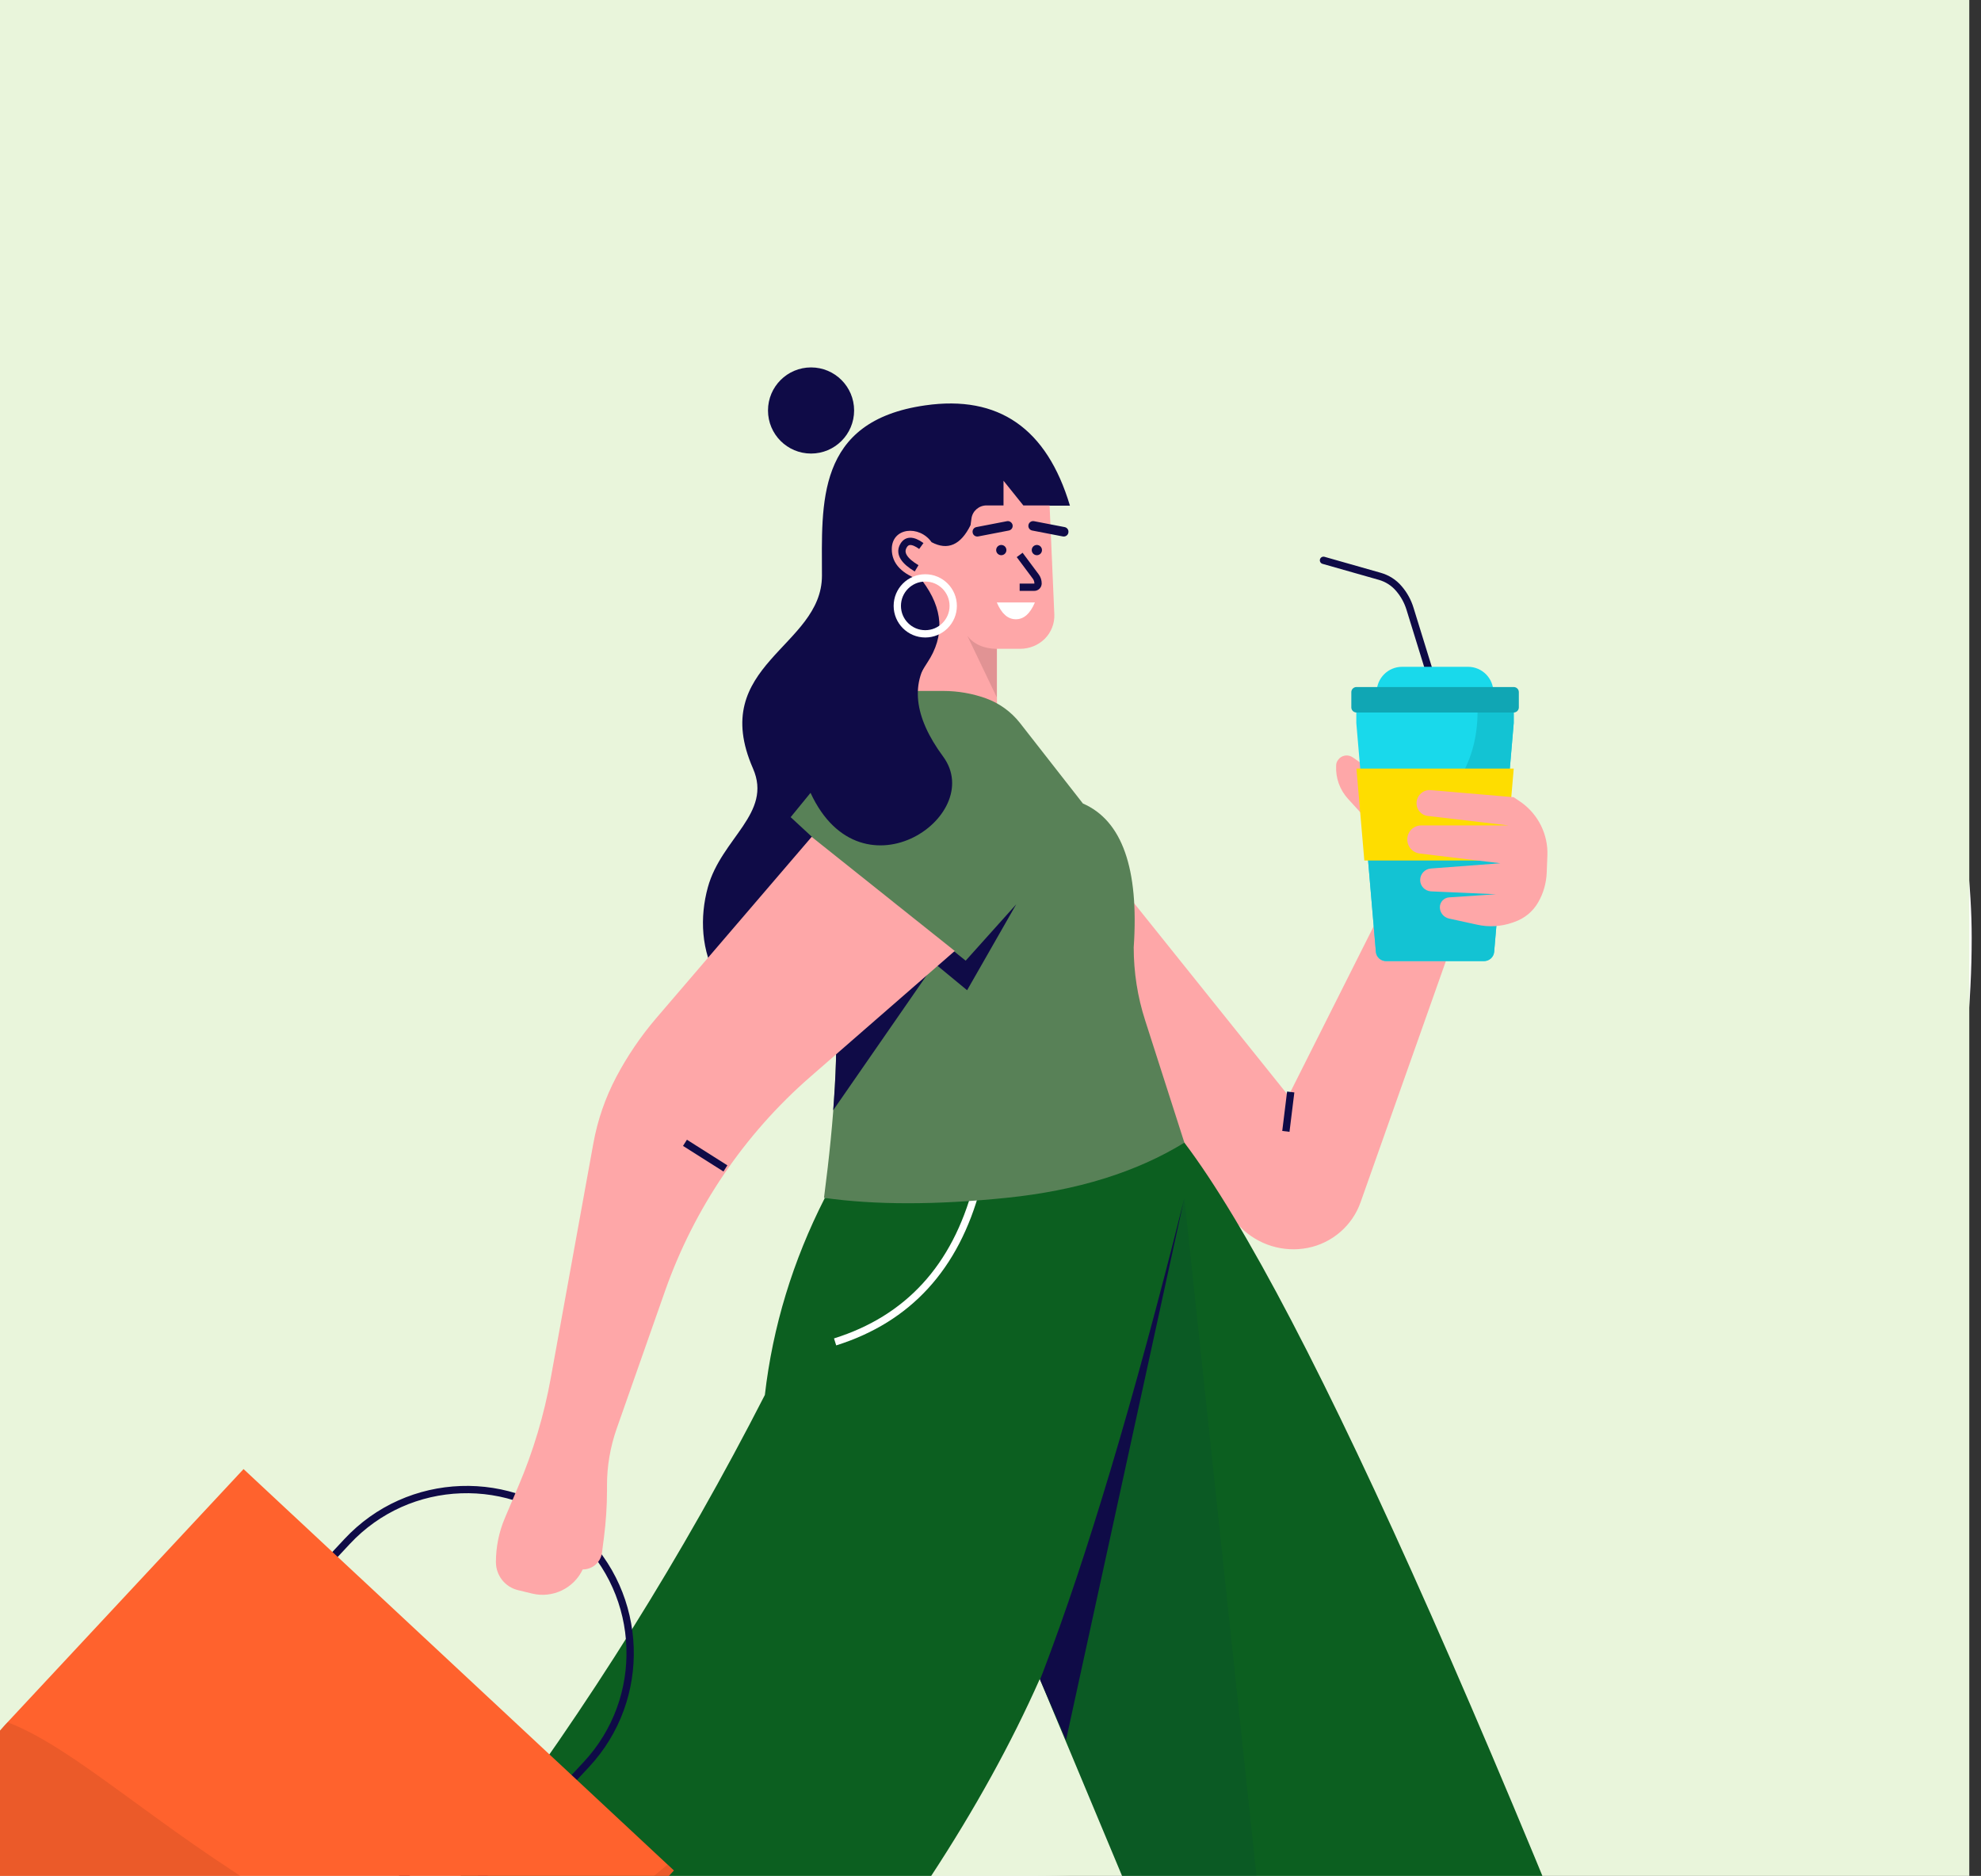 <svg width="169" height="160" viewBox="0 0 169 160" fill="none" xmlns="http://www.w3.org/2000/svg">
<rect x="0" y="0" width="169" height="160" fill="#333333" stroke="none"/>
<rect width="168.205" height="160" rx="80" fill="white"/>
<g clip-path="url(#clip0_986_4529)">
<rect width="168" height="160" fill="#E9F5DB"/>
<path fill-rule="evenodd" clip-rule="evenodd" d="M87.391 43.131H91.277C89.306 36.534 85.196 33.678 78.935 34.574C69.549 35.907 70.121 42.997 70.121 49.101C70.121 55.205 60.354 56.694 64.241 65.554C65.909 69.373 61.541 71.49 60.388 75.678C58.988 80.763 60.825 87.326 70.121 88.626C72.898 89.018 77.21 78.792 83.045 57.949L87.391 43.131Z" fill="#0F0B47"/>
<path d="M69.191 38.685C71.22 38.685 72.865 37.04 72.865 35.011C72.865 32.982 71.22 31.338 69.191 31.338C67.162 31.338 65.518 32.982 65.518 35.011C65.518 37.04 67.162 38.685 69.191 38.685Z" fill="#0F0B47"/>
<path fill-rule="evenodd" clip-rule="evenodd" d="M89.541 43.109L89.945 52.405C89.978 53.178 89.676 53.939 89.127 54.488C88.567 55.037 87.817 55.339 87.033 55.339H85.05V62.306H77.513C77.098 60.693 77.647 58.755 79.125 56.493C80.615 54.23 80.469 51.912 78.689 49.549C76.941 48.978 76.079 48.082 76.079 46.838C76.079 44.979 78.431 44.766 79.473 46.245C80.85 46.973 81.959 46.491 82.799 44.789L82.877 44.218C82.967 43.579 83.516 43.109 84.165 43.109H85.61V41.003L87.301 43.109H89.541Z" fill="#FEA7A8"/>
<path fill-rule="evenodd" clip-rule="evenodd" d="M82.519 54.219C83.057 54.936 83.897 55.317 85.039 55.35V59.483L82.519 54.219Z" fill="#E19394"/>
<path d="M78.599 46.57C77.837 46.021 77.311 46.043 77.031 46.637C76.751 47.23 77.143 47.846 78.196 48.474" stroke="#0F0B47" stroke-width="0.623"/>
<path d="M78.935 54.062C80.252 54.062 81.32 52.994 81.32 51.677C81.32 50.359 80.252 49.291 78.935 49.291C77.617 49.291 76.549 50.359 76.549 51.677C76.549 52.994 77.617 54.062 78.935 54.062Z" stroke="white" stroke-width="0.623"/>
<path fill-rule="evenodd" clip-rule="evenodd" d="M85.039 51.386H88.287C87.884 52.338 87.346 52.819 86.663 52.819C85.98 52.819 85.442 52.338 85.039 51.386Z" fill="white"/>
<path d="M86.988 47.332L88.366 49.18C88.489 49.348 88.556 49.55 88.556 49.763C88.556 49.942 88.411 50.087 88.232 50.087H86.988" stroke="#0F0B47" stroke-width="0.623"/>
<path d="M85.42 47.355C85.661 47.355 85.857 47.159 85.857 46.918C85.857 46.677 85.661 46.481 85.42 46.481C85.179 46.481 84.983 46.677 84.983 46.918C84.983 47.159 85.179 47.355 85.42 47.355Z" fill="#0F0B47"/>
<path fill-rule="evenodd" clip-rule="evenodd" d="M88.22 44.454L90.83 44.958C91.043 45.003 91.188 45.204 91.143 45.428C91.143 45.428 91.143 45.428 91.143 45.44C91.099 45.663 90.886 45.798 90.662 45.753L88.052 45.249C87.839 45.204 87.694 45.003 87.739 44.779C87.739 44.779 87.739 44.779 87.739 44.767C87.783 44.555 87.996 44.409 88.22 44.454Z" fill="#0F0B47"/>
<path fill-rule="evenodd" clip-rule="evenodd" d="M85.902 44.454L83.292 44.958C83.079 45.003 82.934 45.204 82.978 45.428C82.978 45.428 82.978 45.428 82.978 45.44C83.023 45.663 83.236 45.798 83.46 45.753L86.07 45.249C86.282 45.204 86.428 45.003 86.383 44.779C86.383 44.779 86.383 44.779 86.383 44.767C86.327 44.555 86.115 44.409 85.902 44.454Z" fill="#0F0B47"/>
<path d="M88.455 47.355C88.697 47.355 88.892 47.159 88.892 46.918C88.892 46.677 88.697 46.481 88.455 46.481C88.214 46.481 88.019 46.677 88.019 46.918C88.019 47.159 88.214 47.355 88.455 47.355Z" fill="#0F0B47"/>
<path fill-rule="evenodd" clip-rule="evenodd" d="M93.704 73.237L109.922 93.464L120.506 72.408L125.814 75.006L116.07 102.547C115.365 104.541 113.651 106.019 111.579 106.434C109.485 106.848 107.323 106.187 105.822 104.664L91.072 89.757L93.704 73.237Z" fill="#FEA7A8"/>
<path fill-rule="evenodd" clip-rule="evenodd" d="M117.067 65.755L115.41 64.602C114.995 64.31 114.424 64.411 114.144 64.826C114.043 64.96 113.987 65.128 113.987 65.296C113.931 66.338 114.29 67.357 114.995 68.13L117.549 70.93L117.067 65.755Z" fill="#FEA7A8"/>
<path d="M112.908 47.791L117.713 49.157C118.34 49.336 118.911 49.694 119.337 50.199C119.774 50.703 120.098 51.296 120.289 51.923L123.335 61.779" stroke="#0F0B47" stroke-width="0.623" stroke-linecap="round"/>
<path fill-rule="evenodd" clip-rule="evenodd" d="M115.719 59.898H129.137V61.667L127.468 81.178C127.434 81.626 127.054 81.973 126.606 81.973H118.239C117.791 81.973 117.41 81.626 117.377 81.178L115.708 61.667V59.898H115.719Z" fill="#19D9EB"/>
<path fill-rule="evenodd" clip-rule="evenodd" d="M129.137 60.111V61.667L127.468 81.178C127.434 81.626 127.054 81.973 126.606 81.973H118.239C117.791 81.973 117.41 81.626 117.377 81.178L116.705 73.304C117.433 72.408 118.306 71.647 119.337 71.053L119.55 70.93C124.007 68.454 126.169 64.915 126.046 60.312L126.034 60.111H129.137Z" fill="#13C3D3"/>
<path fill-rule="evenodd" clip-rule="evenodd" d="M119.617 56.874H125.239C126.438 56.874 127.401 57.848 127.401 59.035H117.444C117.455 57.837 118.418 56.874 119.617 56.874Z" fill="#19D9EB"/>
<path fill-rule="evenodd" clip-rule="evenodd" d="M115.719 58.599H129.137C129.372 58.599 129.573 58.789 129.573 59.035V60.334C129.573 60.57 129.383 60.771 129.137 60.771H115.719C115.484 60.771 115.282 60.581 115.282 60.334V59.035C115.282 58.789 115.484 58.599 115.719 58.599Z" fill="#10A6B4"/>
<path fill-rule="evenodd" clip-rule="evenodd" d="M115.719 65.554H129.137L128.465 73.394H116.391L115.719 65.554Z" fill="#FEDD00"/>
<path fill-rule="evenodd" clip-rule="evenodd" d="M129.13 67.995L122.062 67.391C121.458 67.335 120.92 67.782 120.853 68.387C120.786 68.992 121.211 69.53 121.816 69.597L128.704 70.403H121.245C120.606 70.403 120.091 70.896 120.058 71.534C120.024 72.173 120.483 72.722 121.122 72.8L127.998 73.629L122.074 74.077C121.558 74.111 121.155 74.547 121.155 75.062C121.155 75.578 121.558 75.992 122.074 76.026L127.618 76.272L123.619 76.541C123.171 76.575 122.835 76.944 122.835 77.381C122.835 77.84 123.16 78.243 123.608 78.344L126.027 78.871C127.024 79.094 128.066 79.027 129.04 78.691L129.219 78.624C130.059 78.333 130.765 77.751 131.213 76.978C131.672 76.194 131.918 75.309 131.952 74.413L132.008 72.957C132.075 71.187 131.246 69.507 129.824 68.466L129.13 67.995Z" fill="#FEA7A8"/>
<path d="M110.112 93.139L109.698 96.499" stroke="#0F0B47" stroke-width="0.623"/>
<path fill-rule="evenodd" clip-rule="evenodd" d="M70.37 102.169C67.637 107.534 65.923 113.145 65.251 118.98C51.218 146.386 32.928 170.657 10.383 191.814C16.722 203.047 22.322 211.022 27.183 215.726C58.487 189.294 78.994 165.124 88.704 143.206C109.223 192.34 121.408 221.18 125.272 229.692C135.666 222.793 145.309 218.738 154.202 217.529C129.103 151.169 111.384 111.14 101.035 97.454L70.37 102.169Z" fill="#0C5F20"/>
<path opacity="0.1" fill-rule="evenodd" clip-rule="evenodd" d="M101.035 102.169L111.082 196.585L104.16 180.132C101.293 173.3 98.146 165.785 94.73 157.609L88.737 143.262L88.995 142.601C92.725 132.834 96.701 119.551 100.912 102.74L101.035 102.169Z" fill="#002C46"/>
<path fill-rule="evenodd" clip-rule="evenodd" d="M101.035 102.169L90.944 148.414L88.727 143.262L88.984 142.601C92.714 132.834 96.69 119.551 100.901 102.74L101.035 102.169Z" fill="#0F0B47"/>
<path d="M83.339 101.25C81.514 108.094 77.482 112.495 71.243 114.455" stroke="white" stroke-width="0.623"/>
<path fill-rule="evenodd" clip-rule="evenodd" d="M77.767 58.934H80.488C81.72 58.934 82.941 59.147 84.106 59.562C85.248 59.976 86.256 60.704 87.007 61.656L92.383 68.533C95.731 69.989 97.176 74.088 96.717 80.808C96.717 82.914 97.042 85.019 97.691 87.024L101.04 97.462C96.941 99.982 91.879 101.55 85.864 102.166C79.85 102.782 74.664 102.782 70.296 102.166C71.215 95.122 71.528 89.589 71.248 85.59C70.968 81.592 70.307 76.854 69.255 71.366L67.451 69.698L70.52 65.946C71.427 64.837 72.581 63.952 73.88 63.358L74.989 62.854C75.56 62.597 76.187 62.462 76.815 62.462C77.341 62.462 77.767 62.037 77.767 61.51V58.934Z" fill="#588157"/>
<path fill-rule="evenodd" clip-rule="evenodd" d="M76.21 76.966L82.381 81.939L86.693 77.134L82.504 84.459L79.749 82.186L71.08 94.696L71.136 93.934C71.371 90.664 71.405 87.886 71.237 85.613C71.069 83.283 70.778 80.707 70.352 77.885L76.21 76.966Z" fill="#0F0B47"/>
<path d="M49.33 130.795C46.513 128.168 42.903 126.931 39.326 127.056C35.748 127.181 32.234 128.666 29.607 131.484L17.675 144.279L38.08 163.306L50.011 150.511C52.638 147.694 53.875 144.084 53.75 140.507C53.626 136.945 52.148 133.423 49.33 130.795Z" stroke="#0F0B47" stroke-width="0.623"/>
<path fill-rule="evenodd" clip-rule="evenodd" d="M20.777 125.302L57.49 159.538L37.149 181.351C31.772 187.117 22.733 187.433 16.966 182.056L1.141 167.298C-4.626 161.921 -4.941 152.882 0.436 147.116L20.777 125.302Z" fill="#FF622D"/>
<path opacity="0.3" fill-rule="evenodd" clip-rule="evenodd" d="M57.49 159.538L37.149 181.351C31.772 187.117 22.733 187.433 16.966 182.056L1.141 167.298C-4.626 161.921 -4.941 152.882 0.436 147.116L0.642 146.894C6.465 149.124 13.105 155.667 24.096 162.241C35.581 169.123 46.535 168.051 56.949 159.034L57.49 159.538Z" fill="#BD461E"/>
<path fill-rule="evenodd" clip-rule="evenodd" d="M42.307 133.235C42.307 131.947 42.565 130.67 43.069 129.483L44.223 126.762C45.488 123.794 46.418 120.691 46.989 117.522L50.618 97.53C50.976 95.547 51.637 93.632 52.578 91.851C53.519 90.07 54.661 88.39 55.971 86.856L69.243 71.378L81.451 81.11L69.132 91.84C63.498 96.746 59.231 103.04 56.744 110.085L52.6 121.878C52.063 123.424 51.783 125.037 51.783 126.672V127.142C51.783 128.475 51.693 129.797 51.525 131.118L51.357 132.418C51.256 133.246 50.551 133.862 49.711 133.862C48.949 135.475 47.146 136.338 45.41 135.923L44.212 135.632C43.092 135.374 42.307 134.378 42.307 133.235Z" fill="#FEA7A8"/>
<path fill-rule="evenodd" clip-rule="evenodd" d="M79.536 55.742C77.621 58.184 77.934 61.107 80.454 64.523C84.24 69.653 73.13 77.202 68.952 67.178C66.174 60.502 69.703 56.694 79.536 55.742Z" fill="#0F0B47"/>
<path d="M61.885 99.658L58.435 97.474" stroke="#0F0B47" stroke-width="0.623"/>
</g>
<defs>
<clipPath id="clip0_986_4529">
<rect width="168" height="160" fill="white"/>
</clipPath>
</defs>
</svg>
